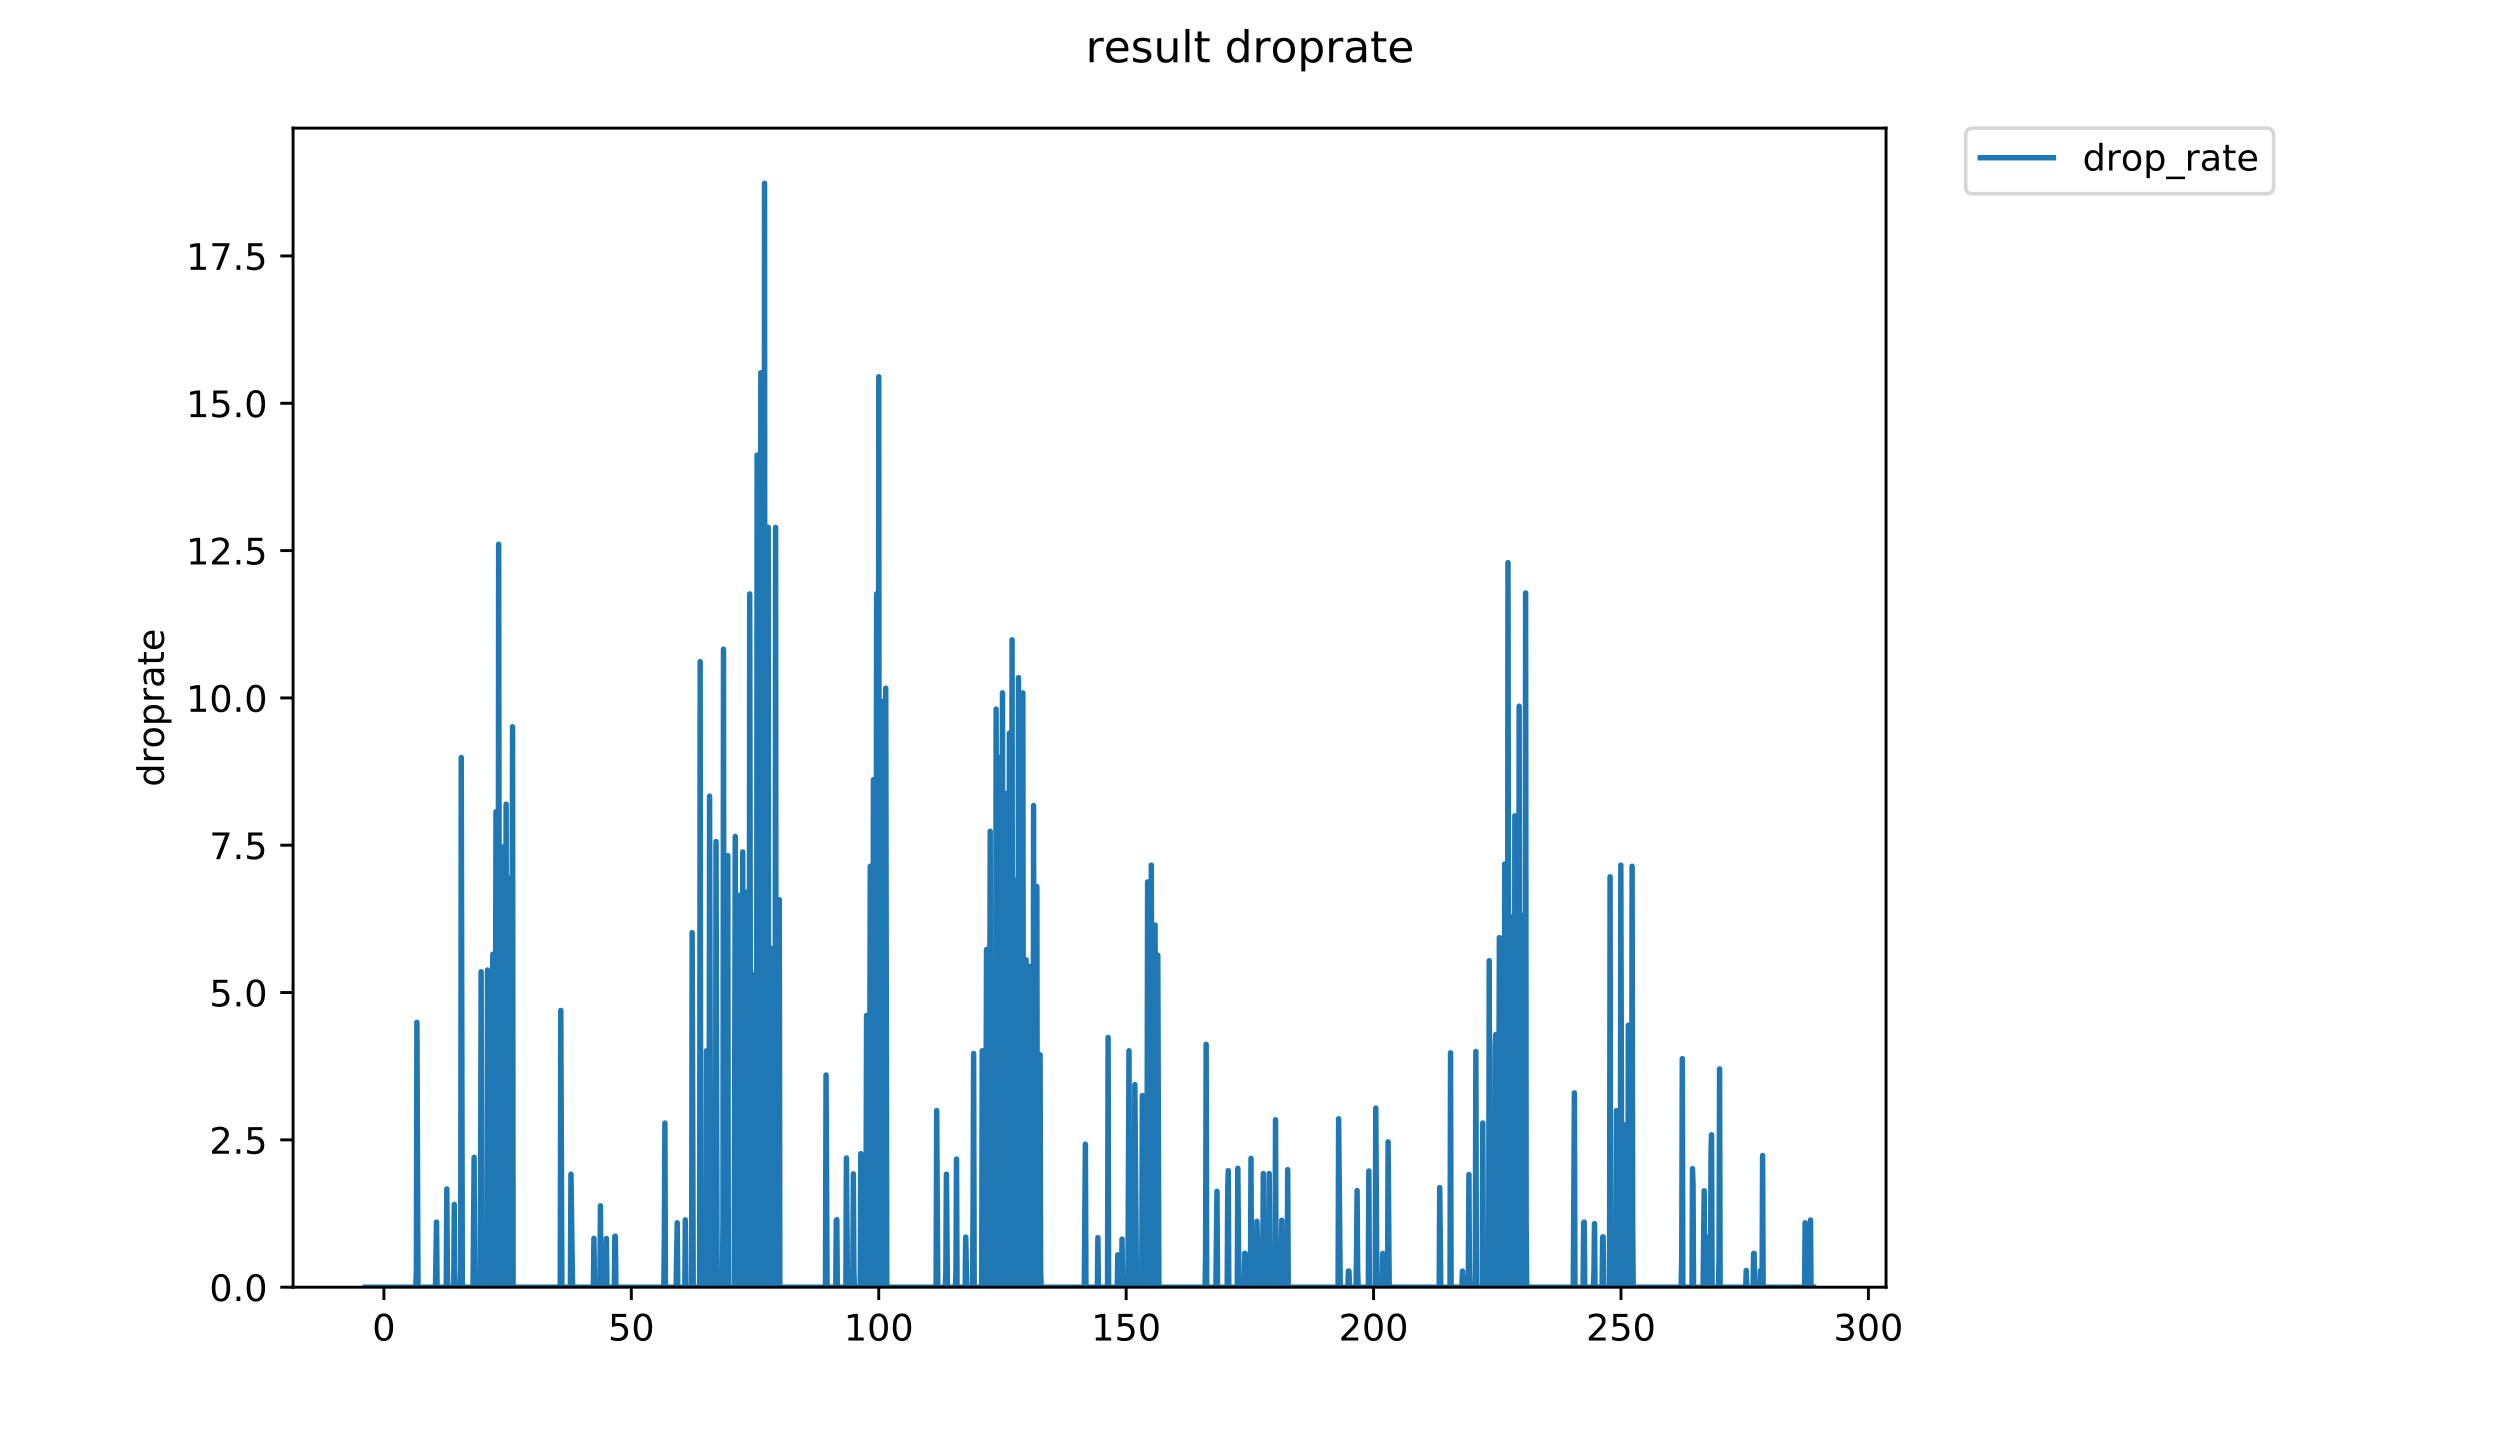 <?xml version="1.0" encoding="utf-8" standalone="no"?>
<!DOCTYPE svg PUBLIC "-//W3C//DTD SVG 1.1//EN"
  "http://www.w3.org/Graphics/SVG/1.1/DTD/svg11.dtd">
<!-- Created with matplotlib (https://matplotlib.org/) -->
<svg height="396pt" version="1.1" viewBox="0 0 684 396" width="684pt" xmlns="http://www.w3.org/2000/svg" xmlns:xlink="http://www.w3.org/1999/xlink">
 <defs>
  <style type="text/css">
*{stroke-linecap:butt;stroke-linejoin:round;}
  </style>
 </defs>
 <g id="figure_1">
  <g id="patch_1">
   <path d="M 0 396 
L 684 396 
L 684 0 
L 0 0 
z
" style="fill:#ffffff;"/>
  </g>
  <g id="axes_1">
   <g id="patch_2">
    <path d="M 80.186 352.174 
L 516.019 352.174 
L 516.019 35.062 
L 80.186 35.062 
z
" style="fill:#ffffff;"/>
   </g>
   <g id="matplotlib.axis_1">
    <g id="xtick_1">
     <g id="line2d_1">
      <defs>
       <path d="M 0 0 
L 0 3.5 
" id="m351562f1c0" style="stroke:#000000;stroke-width:0.8;"/>
      </defs>
      <g>
       <use style="stroke:#000000;stroke-width:0.8;" x="105.037" xlink:href="#m351562f1c0" y="352.174"/>
      </g>
     </g>
     <g id="text_1">
      <!-- 0 -->
      <defs>
       <path d="M 31.781 66.406 
Q 24.172 66.406 20.328 58.906 
Q 16.5 51.422 16.5 36.375 
Q 16.5 21.391 20.328 13.891 
Q 24.172 6.391 31.781 6.391 
Q 39.453 6.391 43.281 13.891 
Q 47.125 21.391 47.125 36.375 
Q 47.125 51.422 43.281 58.906 
Q 39.453 66.406 31.781 66.406 
z
M 31.781 74.219 
Q 44.047 74.219 50.516 64.516 
Q 56.984 54.828 56.984 36.375 
Q 56.984 17.969 50.516 8.266 
Q 44.047 -1.422 31.781 -1.422 
Q 19.531 -1.422 13.062 8.266 
Q 6.594 17.969 6.594 36.375 
Q 6.594 54.828 13.062 64.516 
Q 19.531 74.219 31.781 74.219 
z
" id="DejaVuSans-48"/>
      </defs>
      <g transform="translate(101.855 366.773)scale(0.1 -0.1)">
       <use xlink:href="#DejaVuSans-48"/>
      </g>
     </g>
    </g>
    <g id="xtick_2">
     <g id="line2d_2">
      <g>
       <use style="stroke:#000000;stroke-width:0.8;" x="172.729" xlink:href="#m351562f1c0" y="352.174"/>
      </g>
     </g>
     <g id="text_2">
      <!-- 50 -->
      <defs>
       <path d="M 10.797 72.906 
L 49.516 72.906 
L 49.516 64.594 
L 19.828 64.594 
L 19.828 46.734 
Q 21.969 47.469 24.109 47.828 
Q 26.266 48.188 28.422 48.188 
Q 40.625 48.188 47.75 41.5 
Q 54.891 34.812 54.891 23.391 
Q 54.891 11.625 47.562 5.094 
Q 40.234 -1.422 26.906 -1.422 
Q 22.312 -1.422 17.547 -0.641 
Q 12.797 0.141 7.719 1.703 
L 7.719 11.625 
Q 12.109 9.234 16.797 8.062 
Q 21.484 6.891 26.703 6.891 
Q 35.156 6.891 40.078 11.328 
Q 45.016 15.766 45.016 23.391 
Q 45.016 31 40.078 35.438 
Q 35.156 39.891 26.703 39.891 
Q 22.75 39.891 18.812 39.016 
Q 14.891 38.141 10.797 36.281 
z
" id="DejaVuSans-53"/>
      </defs>
      <g transform="translate(166.367 366.773)scale(0.1 -0.1)">
       <use xlink:href="#DejaVuSans-53"/>
       <use x="63.623" xlink:href="#DejaVuSans-48"/>
      </g>
     </g>
    </g>
    <g id="xtick_3">
     <g id="line2d_3">
      <g>
       <use style="stroke:#000000;stroke-width:0.8;" x="240.422" xlink:href="#m351562f1c0" y="352.174"/>
      </g>
     </g>
     <g id="text_3">
      <!-- 100 -->
      <defs>
       <path d="M 12.406 8.297 
L 28.516 8.297 
L 28.516 63.922 
L 10.984 60.406 
L 10.984 69.391 
L 28.422 72.906 
L 38.281 72.906 
L 38.281 8.297 
L 54.391 8.297 
L 54.391 0 
L 12.406 0 
z
" id="DejaVuSans-49"/>
      </defs>
      <g transform="translate(230.878 366.773)scale(0.1 -0.1)">
       <use xlink:href="#DejaVuSans-49"/>
       <use x="63.623" xlink:href="#DejaVuSans-48"/>
       <use x="127.246" xlink:href="#DejaVuSans-48"/>
      </g>
     </g>
    </g>
    <g id="xtick_4">
     <g id="line2d_4">
      <g>
       <use style="stroke:#000000;stroke-width:0.8;" x="308.115" xlink:href="#m351562f1c0" y="352.174"/>
      </g>
     </g>
     <g id="text_4">
      <!-- 150 -->
      <g transform="translate(298.571 366.773)scale(0.1 -0.1)">
       <use xlink:href="#DejaVuSans-49"/>
       <use x="63.623" xlink:href="#DejaVuSans-53"/>
       <use x="127.246" xlink:href="#DejaVuSans-48"/>
      </g>
     </g>
    </g>
    <g id="xtick_5">
     <g id="line2d_5">
      <g>
       <use style="stroke:#000000;stroke-width:0.8;" x="375.808" xlink:href="#m351562f1c0" y="352.174"/>
      </g>
     </g>
     <g id="text_5">
      <!-- 200 -->
      <defs>
       <path d="M 19.188 8.297 
L 53.609 8.297 
L 53.609 0 
L 7.328 0 
L 7.328 8.297 
Q 12.938 14.109 22.625 23.891 
Q 32.328 33.688 34.812 36.531 
Q 39.547 41.844 41.422 45.531 
Q 43.312 49.219 43.312 52.781 
Q 43.312 58.594 39.234 62.25 
Q 35.156 65.922 28.609 65.922 
Q 23.969 65.922 18.812 64.312 
Q 13.672 62.703 7.812 59.422 
L 7.812 69.391 
Q 13.766 71.781 18.938 73 
Q 24.125 74.219 28.422 74.219 
Q 39.75 74.219 46.484 68.547 
Q 53.219 62.891 53.219 53.422 
Q 53.219 48.922 51.531 44.891 
Q 49.859 40.875 45.406 35.406 
Q 44.188 33.984 37.641 27.219 
Q 31.109 20.453 19.188 8.297 
z
" id="DejaVuSans-50"/>
      </defs>
      <g transform="translate(366.264 366.773)scale(0.1 -0.1)">
       <use xlink:href="#DejaVuSans-50"/>
       <use x="63.623" xlink:href="#DejaVuSans-48"/>
       <use x="127.246" xlink:href="#DejaVuSans-48"/>
      </g>
     </g>
    </g>
    <g id="xtick_6">
     <g id="line2d_6">
      <g>
       <use style="stroke:#000000;stroke-width:0.8;" x="443.501" xlink:href="#m351562f1c0" y="352.174"/>
      </g>
     </g>
     <g id="text_6">
      <!-- 250 -->
      <g transform="translate(433.957 366.773)scale(0.1 -0.1)">
       <use xlink:href="#DejaVuSans-50"/>
       <use x="63.623" xlink:href="#DejaVuSans-53"/>
       <use x="127.246" xlink:href="#DejaVuSans-48"/>
      </g>
     </g>
    </g>
    <g id="xtick_7">
     <g id="line2d_7">
      <g>
       <use style="stroke:#000000;stroke-width:0.8;" x="511.194" xlink:href="#m351562f1c0" y="352.174"/>
      </g>
     </g>
     <g id="text_7">
      <!-- 300 -->
      <defs>
       <path d="M 40.578 39.312 
Q 47.656 37.797 51.625 33 
Q 55.609 28.219 55.609 21.188 
Q 55.609 10.406 48.188 4.484 
Q 40.766 -1.422 27.094 -1.422 
Q 22.516 -1.422 17.656 -0.516 
Q 12.797 0.391 7.625 2.203 
L 7.625 11.719 
Q 11.719 9.328 16.594 8.109 
Q 21.484 6.891 26.812 6.891 
Q 36.078 6.891 40.938 10.547 
Q 45.797 14.203 45.797 21.188 
Q 45.797 27.641 41.281 31.266 
Q 36.766 34.906 28.719 34.906 
L 20.219 34.906 
L 20.219 43.016 
L 29.109 43.016 
Q 36.375 43.016 40.234 45.922 
Q 44.094 48.828 44.094 54.297 
Q 44.094 59.906 40.109 62.906 
Q 36.141 65.922 28.719 65.922 
Q 24.656 65.922 20.016 65.031 
Q 15.375 64.156 9.812 62.312 
L 9.812 71.094 
Q 15.438 72.656 20.344 73.438 
Q 25.25 74.219 29.594 74.219 
Q 40.828 74.219 47.359 69.109 
Q 53.906 64.016 53.906 55.328 
Q 53.906 49.266 50.438 45.094 
Q 46.969 40.922 40.578 39.312 
z
" id="DejaVuSans-51"/>
      </defs>
      <g transform="translate(501.65 366.773)scale(0.1 -0.1)">
       <use xlink:href="#DejaVuSans-51"/>
       <use x="63.623" xlink:href="#DejaVuSans-48"/>
       <use x="127.246" xlink:href="#DejaVuSans-48"/>
      </g>
     </g>
    </g>
   </g>
   <g id="matplotlib.axis_2">
    <g id="ytick_1">
     <g id="line2d_8">
      <defs>
       <path d="M 0 0 
L -3.5 0 
" id="mc8e43fa6b3" style="stroke:#000000;stroke-width:0.8;"/>
      </defs>
      <g>
       <use style="stroke:#000000;stroke-width:0.8;" x="80.186" xlink:href="#mc8e43fa6b3" y="352.174"/>
      </g>
     </g>
     <g id="text_8">
      <!-- 0.0 -->
      <defs>
       <path d="M 10.688 12.406 
L 21 12.406 
L 21 0 
L 10.688 0 
z
" id="DejaVuSans-46"/>
      </defs>
      <g transform="translate(57.283 355.973)scale(0.1 -0.1)">
       <use xlink:href="#DejaVuSans-48"/>
       <use x="63.623" xlink:href="#DejaVuSans-46"/>
       <use x="95.41" xlink:href="#DejaVuSans-48"/>
      </g>
     </g>
    </g>
    <g id="ytick_2">
     <g id="line2d_9">
      <g>
       <use style="stroke:#000000;stroke-width:0.8;" x="80.186" xlink:href="#mc8e43fa6b3" y="311.867"/>
      </g>
     </g>
     <g id="text_9">
      <!-- 2.5 -->
      <g transform="translate(57.283 315.667)scale(0.1 -0.1)">
       <use xlink:href="#DejaVuSans-50"/>
       <use x="63.623" xlink:href="#DejaVuSans-46"/>
       <use x="95.41" xlink:href="#DejaVuSans-53"/>
      </g>
     </g>
    </g>
    <g id="ytick_3">
     <g id="line2d_10">
      <g>
       <use style="stroke:#000000;stroke-width:0.8;" x="80.186" xlink:href="#mc8e43fa6b3" y="271.56"/>
      </g>
     </g>
     <g id="text_10">
      <!-- 5.0 -->
      <g transform="translate(57.283 275.36)scale(0.1 -0.1)">
       <use xlink:href="#DejaVuSans-53"/>
       <use x="63.623" xlink:href="#DejaVuSans-46"/>
       <use x="95.41" xlink:href="#DejaVuSans-48"/>
      </g>
     </g>
    </g>
    <g id="ytick_4">
     <g id="line2d_11">
      <g>
       <use style="stroke:#000000;stroke-width:0.8;" x="80.186" xlink:href="#mc8e43fa6b3" y="231.254"/>
      </g>
     </g>
     <g id="text_11">
      <!-- 7.5 -->
      <defs>
       <path d="M 8.203 72.906 
L 55.078 72.906 
L 55.078 68.703 
L 28.609 0 
L 18.312 0 
L 43.219 64.594 
L 8.203 64.594 
z
" id="DejaVuSans-55"/>
      </defs>
      <g transform="translate(57.283 235.053)scale(0.1 -0.1)">
       <use xlink:href="#DejaVuSans-55"/>
       <use x="63.623" xlink:href="#DejaVuSans-46"/>
       <use x="95.41" xlink:href="#DejaVuSans-53"/>
      </g>
     </g>
    </g>
    <g id="ytick_5">
     <g id="line2d_12">
      <g>
       <use style="stroke:#000000;stroke-width:0.8;" x="80.186" xlink:href="#mc8e43fa6b3" y="190.947"/>
      </g>
     </g>
     <g id="text_12">
      <!-- 10.0 -->
      <g transform="translate(50.92 194.746)scale(0.1 -0.1)">
       <use xlink:href="#DejaVuSans-49"/>
       <use x="63.623" xlink:href="#DejaVuSans-48"/>
       <use x="127.246" xlink:href="#DejaVuSans-46"/>
       <use x="159.033" xlink:href="#DejaVuSans-48"/>
      </g>
     </g>
    </g>
    <g id="ytick_6">
     <g id="line2d_13">
      <g>
       <use style="stroke:#000000;stroke-width:0.8;" x="80.186" xlink:href="#mc8e43fa6b3" y="150.64"/>
      </g>
     </g>
     <g id="text_13">
      <!-- 12.5 -->
      <g transform="translate(50.92 154.439)scale(0.1 -0.1)">
       <use xlink:href="#DejaVuSans-49"/>
       <use x="63.623" xlink:href="#DejaVuSans-50"/>
       <use x="127.246" xlink:href="#DejaVuSans-46"/>
       <use x="159.033" xlink:href="#DejaVuSans-53"/>
      </g>
     </g>
    </g>
    <g id="ytick_7">
     <g id="line2d_14">
      <g>
       <use style="stroke:#000000;stroke-width:0.8;" x="80.186" xlink:href="#mc8e43fa6b3" y="110.333"/>
      </g>
     </g>
     <g id="text_14">
      <!-- 15.0 -->
      <g transform="translate(50.92 114.132)scale(0.1 -0.1)">
       <use xlink:href="#DejaVuSans-49"/>
       <use x="63.623" xlink:href="#DejaVuSans-53"/>
       <use x="127.246" xlink:href="#DejaVuSans-46"/>
       <use x="159.033" xlink:href="#DejaVuSans-48"/>
      </g>
     </g>
    </g>
    <g id="ytick_8">
     <g id="line2d_15">
      <g>
       <use style="stroke:#000000;stroke-width:0.8;" x="80.186" xlink:href="#mc8e43fa6b3" y="70.026"/>
      </g>
     </g>
     <g id="text_15">
      <!-- 17.5 -->
      <g transform="translate(50.92 73.825)scale(0.1 -0.1)">
       <use xlink:href="#DejaVuSans-49"/>
       <use x="63.623" xlink:href="#DejaVuSans-55"/>
       <use x="127.246" xlink:href="#DejaVuSans-46"/>
       <use x="159.033" xlink:href="#DejaVuSans-53"/>
      </g>
     </g>
    </g>
    <g id="text_16">
     <!-- droprate -->
     <defs>
      <path d="M 45.406 46.391 
L 45.406 75.984 
L 54.391 75.984 
L 54.391 0 
L 45.406 0 
L 45.406 8.203 
Q 42.578 3.328 38.25 0.953 
Q 33.938 -1.422 27.875 -1.422 
Q 17.969 -1.422 11.734 6.484 
Q 5.516 14.406 5.516 27.297 
Q 5.516 40.188 11.734 48.094 
Q 17.969 56 27.875 56 
Q 33.938 56 38.25 53.625 
Q 42.578 51.266 45.406 46.391 
z
M 14.797 27.297 
Q 14.797 17.391 18.875 11.75 
Q 22.953 6.109 30.078 6.109 
Q 37.203 6.109 41.297 11.75 
Q 45.406 17.391 45.406 27.297 
Q 45.406 37.203 41.297 42.844 
Q 37.203 48.484 30.078 48.484 
Q 22.953 48.484 18.875 42.844 
Q 14.797 37.203 14.797 27.297 
z
" id="DejaVuSans-100"/>
      <path d="M 41.109 46.297 
Q 39.594 47.172 37.812 47.578 
Q 36.031 48 33.891 48 
Q 26.266 48 22.188 43.047 
Q 18.109 38.094 18.109 28.812 
L 18.109 0 
L 9.078 0 
L 9.078 54.688 
L 18.109 54.688 
L 18.109 46.188 
Q 20.953 51.172 25.484 53.578 
Q 30.031 56 36.531 56 
Q 37.453 56 38.578 55.875 
Q 39.703 55.766 41.062 55.516 
z
" id="DejaVuSans-114"/>
      <path d="M 30.609 48.391 
Q 23.391 48.391 19.188 42.75 
Q 14.984 37.109 14.984 27.297 
Q 14.984 17.484 19.156 11.844 
Q 23.344 6.203 30.609 6.203 
Q 37.797 6.203 41.984 11.859 
Q 46.188 17.531 46.188 27.297 
Q 46.188 37.016 41.984 42.703 
Q 37.797 48.391 30.609 48.391 
z
M 30.609 56 
Q 42.328 56 49.016 48.375 
Q 55.719 40.766 55.719 27.297 
Q 55.719 13.875 49.016 6.219 
Q 42.328 -1.422 30.609 -1.422 
Q 18.844 -1.422 12.172 6.219 
Q 5.516 13.875 5.516 27.297 
Q 5.516 40.766 12.172 48.375 
Q 18.844 56 30.609 56 
z
" id="DejaVuSans-111"/>
      <path d="M 18.109 8.203 
L 18.109 -20.797 
L 9.078 -20.797 
L 9.078 54.688 
L 18.109 54.688 
L 18.109 46.391 
Q 20.953 51.266 25.266 53.625 
Q 29.594 56 35.594 56 
Q 45.562 56 51.781 48.094 
Q 58.016 40.188 58.016 27.297 
Q 58.016 14.406 51.781 6.484 
Q 45.562 -1.422 35.594 -1.422 
Q 29.594 -1.422 25.266 0.953 
Q 20.953 3.328 18.109 8.203 
z
M 48.688 27.297 
Q 48.688 37.203 44.609 42.844 
Q 40.531 48.484 33.406 48.484 
Q 26.266 48.484 22.188 42.844 
Q 18.109 37.203 18.109 27.297 
Q 18.109 17.391 22.188 11.75 
Q 26.266 6.109 33.406 6.109 
Q 40.531 6.109 44.609 11.75 
Q 48.688 17.391 48.688 27.297 
z
" id="DejaVuSans-112"/>
      <path d="M 34.281 27.484 
Q 23.391 27.484 19.188 25 
Q 14.984 22.516 14.984 16.5 
Q 14.984 11.719 18.141 8.906 
Q 21.297 6.109 26.703 6.109 
Q 34.188 6.109 38.703 11.406 
Q 43.219 16.703 43.219 25.484 
L 43.219 27.484 
z
M 52.203 31.203 
L 52.203 0 
L 43.219 0 
L 43.219 8.297 
Q 40.141 3.328 35.547 0.953 
Q 30.953 -1.422 24.312 -1.422 
Q 15.922 -1.422 10.953 3.297 
Q 6 8.016 6 15.922 
Q 6 25.141 12.172 29.828 
Q 18.359 34.516 30.609 34.516 
L 43.219 34.516 
L 43.219 35.406 
Q 43.219 41.609 39.141 45 
Q 35.062 48.391 27.688 48.391 
Q 23 48.391 18.547 47.266 
Q 14.109 46.141 10.016 43.891 
L 10.016 52.203 
Q 14.938 54.109 19.578 55.047 
Q 24.219 56 28.609 56 
Q 40.484 56 46.344 49.844 
Q 52.203 43.703 52.203 31.203 
z
" id="DejaVuSans-97"/>
      <path d="M 18.312 70.219 
L 18.312 54.688 
L 36.812 54.688 
L 36.812 47.703 
L 18.312 47.703 
L 18.312 18.016 
Q 18.312 11.328 20.141 9.422 
Q 21.969 7.516 27.594 7.516 
L 36.812 7.516 
L 36.812 0 
L 27.594 0 
Q 17.188 0 13.234 3.875 
Q 9.281 7.766 9.281 18.016 
L 9.281 47.703 
L 2.688 47.703 
L 2.688 54.688 
L 9.281 54.688 
L 9.281 70.219 
z
" id="DejaVuSans-116"/>
      <path d="M 56.203 29.594 
L 56.203 25.203 
L 14.891 25.203 
Q 15.484 15.922 20.484 11.062 
Q 25.484 6.203 34.422 6.203 
Q 39.594 6.203 44.453 7.469 
Q 49.312 8.734 54.109 11.281 
L 54.109 2.781 
Q 49.266 0.734 44.188 -0.344 
Q 39.109 -1.422 33.891 -1.422 
Q 20.797 -1.422 13.156 6.188 
Q 5.516 13.812 5.516 26.812 
Q 5.516 40.234 12.766 48.109 
Q 20.016 56 32.328 56 
Q 43.359 56 49.781 48.891 
Q 56.203 41.797 56.203 29.594 
z
M 47.219 32.234 
Q 47.125 39.594 43.094 43.984 
Q 39.062 48.391 32.422 48.391 
Q 24.906 48.391 20.391 44.141 
Q 15.875 39.891 15.188 32.172 
z
" id="DejaVuSans-101"/>
     </defs>
     <g transform="translate(44.841 215.236)rotate(-90)scale(0.1 -0.1)">
      <use xlink:href="#DejaVuSans-100"/>
      <use x="63.477" xlink:href="#DejaVuSans-114"/>
      <use x="104.559" xlink:href="#DejaVuSans-111"/>
      <use x="165.74" xlink:href="#DejaVuSans-112"/>
      <use x="229.217" xlink:href="#DejaVuSans-114"/>
      <use x="270.33" xlink:href="#DejaVuSans-97"/>
      <use x="331.609" xlink:href="#DejaVuSans-116"/>
      <use x="370.818" xlink:href="#DejaVuSans-101"/>
     </g>
    </g>
   </g>
   <g id="line2d_16">
    <path clip-path="url(#p48a346ab98)" d="M 99.997 352.174 
L 113.773 352.174 
L 113.921 347.72 
L 114.067 279.712 
L 114.36 352.174 
L 119.139 352.174 
L 119.434 334.359 
L 119.582 352.174 
L 122.093 352.174 
L 122.241 325.303 
L 122.387 347.633 
L 122.534 352.174 
L 124.143 352.174 
L 124.289 329.53 
L 124.437 352.174 
L 125.904 352.174 
L 126.051 347.645 
L 126.197 207.251 
L 126.49 352.174 
L 129.424 352.174 
L 129.72 316.642 
L 129.871 352.174 
L 131.346 352.174 
L 131.49 324.847 
L 131.636 265.883 
L 131.784 352.174 
L 133.095 352.174 
L 133.24 347.62 
L 133.385 265.395 
L 133.53 352.174 
L 134.552 352.174 
L 134.695 278.259 
L 134.84 261.085 
L 134.99 338.923 
L 135.133 352.174 
L 135.418 352.174 
L 135.703 222.077 
L 135.849 352.174 
L 136.143 352.174 
L 136.286 329.273 
L 136.43 148.907 
L 136.715 352.174 
L 136.865 285.734 
L 137.3 352.174 
L 137.584 231.717 
L 137.731 343.116 
L 137.88 352.174 
L 138.179 352.174 
L 138.479 220.021 
L 138.624 352.174 
L 138.772 352.174 
L 138.919 338.701 
L 139.07 352.174 
L 139.218 352.174 
L 139.365 240.211 
L 139.655 352.174 
L 139.95 352.174 
L 140.236 198.845 
L 140.383 352.174 
L 153.284 352.174 
L 153.433 276.46 
L 153.731 352.174 
L 156.06 352.174 
L 156.211 321.254 
L 156.653 352.174 
L 162.351 352.174 
L 162.5 338.813 
L 162.65 352.174 
L 164.134 352.174 
L 164.282 329.905 
L 164.43 352.174 
L 165.613 352.174 
L 165.756 347.581 
L 165.906 338.85 
L 166.057 352.174 
L 168.084 352.174 
L 168.226 338.235 
L 168.368 338.235 
L 168.51 352.174 
L 181.622 352.174 
L 181.766 338.433 
L 181.914 307.264 
L 182.059 352.174 
L 184.987 352.174 
L 185.287 334.554 
L 185.437 352.174 
L 187.364 352.174 
L 187.507 333.748 
L 187.651 352.174 
L 189.23 352.174 
L 189.373 255.161 
L 189.659 352.174 
L 191.42 352.174 
L 191.566 181.039 
L 191.712 352.174 
L 193.142 352.174 
L 193.285 287.498 
L 193.569 352.174 
L 193.996 352.174 
L 194.139 217.818 
L 194.435 352.174 
L 194.873 352.174 
L 195.022 321.254 
L 195.168 352.174 
L 195.758 352.174 
L 195.905 230.237 
L 196.196 352.174 
L 197.655 352.174 
L 197.804 334.359 
L 197.947 177.626 
L 198.097 352.174 
L 198.832 352.174 
L 198.979 347.683 
L 199.124 234.092 
L 199.268 352.174 
L 200.881 352.174 
L 201.171 228.856 
L 201.317 352.174 
L 202.044 352.174 
L 202.193 244.987 
L 202.339 352.174 
L 202.924 352.174 
L 203.067 324.456 
L 203.211 233.086 
L 203.356 352.174 
L 204.085 352.174 
L 204.232 244.089 
L 204.38 352.174 
L 204.972 352.174 
L 205.119 162.495 
L 205.411 352.174 
L 205.699 352.174 
L 205.845 347.633 
L 205.991 266.607 
L 206.133 287.313 
L 206.277 352.174 
L 206.861 352.174 
L 207.004 324.614 
L 207.146 124.504 
L 207.288 333.589 
L 207.431 352.174 
L 208.014 352.174 
L 208.156 101.994 
L 208.301 333.905 
L 208.445 352.174 
L 209.033 352.174 
L 209.175 50.163 
L 209.318 333.695 
L 209.462 352.174 
L 209.89 352.174 
L 210.033 301.357 
L 210.176 144.288 
L 210.322 352.174 
L 210.758 352.174 
L 210.901 342.935 
L 211.044 259.515 
L 211.187 287.867 
L 211.33 352.174 
L 212.058 352.174 
L 212.201 144.288 
L 212.344 352.174 
L 212.918 352.174 
L 213.215 246.162 
L 213.365 352.174 
L 225.854 352.174 
L 226.002 294.114 
L 226.295 352.174 
L 228.658 352.174 
L 228.802 333.905 
L 228.945 333.695 
L 229.091 352.174 
L 231.428 352.174 
L 231.577 316.837 
L 231.872 352.174 
L 233.328 352.174 
L 233.477 321.169 
L 233.62 347.581 
L 233.771 352.174 
L 235.371 352.174 
L 235.515 315.635 
L 235.66 352.174 
L 236.81 352.174 
L 236.952 328.875 
L 237.094 277.833 
L 237.383 352.174 
L 237.818 352.174 
L 238.105 237.012 
L 238.248 338.275 
L 238.39 352.174 
L 238.675 352.174 
L 238.819 333.695 
L 238.967 213.339 
L 239.116 334.408 
L 239.266 352.174 
L 239.558 352.174 
L 239.7 287.313 
L 239.847 162.495 
L 239.992 329.402 
L 240.137 352.174 
L 240.284 343.167 
L 240.43 103.087 
L 240.578 334.31 
L 240.726 352.174 
L 241.16 352.174 
L 241.304 191.863 
L 241.452 248.302 
L 241.595 352.174 
L 242.189 352.174 
L 242.338 188.289 
L 242.623 352.174 
L 256.123 352.174 
L 256.273 303.85 
L 256.574 352.174 
L 258.635 352.174 
L 258.785 347.781 
L 258.934 321.254 
L 259.218 352.174 
L 261.406 352.174 
L 261.55 347.581 
L 261.702 317.125 
L 261.848 352.174 
L 264.071 352.174 
L 264.216 338.472 
L 264.502 352.174 
L 266.092 352.174 
L 266.236 329.207 
L 266.381 288.231 
L 266.532 352.174 
L 268.594 352.174 
L 268.737 287.498 
L 269.029 352.174 
L 269.631 352.174 
L 269.916 259.78 
L 270.06 352.174 
L 270.636 352.174 
L 270.922 227.442 
L 271.065 352.174 
L 272.239 352.174 
L 272.39 334.602 
L 272.54 194.022 
L 272.834 352.174 
L 273.125 352.174 
L 273.42 207.201 
L 273.568 334.408 
L 273.711 352.174 
L 273.995 352.174 
L 274.28 189.553 
L 274.429 352.174 
L 274.72 254.191 
L 274.866 352.174 
L 275.158 352.174 
L 275.304 217.067 
L 275.597 352.174 
L 275.887 352.174 
L 276.03 310.477 
L 276.174 200.593 
L 276.321 334.21 
L 276.464 352.174 
L 276.608 352.174 
L 276.757 289.993 
L 276.903 175.051 
L 277.048 352.174 
L 277.192 241.618 
L 277.478 352.174 
L 277.771 352.174 
L 277.92 240.829 
L 278.069 246.162 
L 278.219 352.174 
L 278.512 352.174 
L 278.655 185.387 
L 278.955 352.174 
L 279.105 207.201 
L 279.406 352.174 
L 279.552 352.174 
L 279.849 189.592 
L 279.999 320.561 
L 280.146 276.25 
L 280.295 352.174 
L 280.443 352.174 
L 280.74 262.603 
L 280.89 329.967 
L 281.037 303.047 
L 281.187 352.174 
L 281.476 352.174 
L 281.763 264.4 
L 282.049 352.174 
L 282.638 352.174 
L 282.788 220.381 
L 282.941 352.174 
L 283.534 352.174 
L 283.679 242.558 
L 283.829 352.174 
L 284.422 352.174 
L 284.568 288.592 
L 284.716 347.696 
L 284.866 352.174 
L 296.665 352.174 
L 296.963 313.062 
L 297.11 352.174 
L 300.241 352.174 
L 300.386 338.626 
L 300.53 352.174 
L 303.027 352.174 
L 303.172 283.857 
L 303.318 352.174 
L 305.684 352.174 
L 305.833 343.316 
L 305.977 352.174 
L 306.84 352.174 
L 306.991 339.031 
L 307.143 352.174 
L 308.601 352.174 
L 308.894 287.498 
L 309.036 352.174 
L 310.347 352.174 
L 310.49 296.738 
L 310.938 352.174 
L 312.387 352.174 
L 312.538 299.742 
L 312.689 352.174 
L 313.703 352.174 
L 313.846 315.217 
L 313.989 241.301 
L 314.281 352.174 
L 314.712 352.174 
L 314.854 338.275 
L 315.004 236.694 
L 315.15 343.192 
L 315.297 352.174 
L 315.738 352.174 
L 315.881 333.748 
L 316.028 253.096 
L 316.176 352.174 
L 316.623 352.174 
L 316.769 261.342 
L 317.07 352.174 
L 329.707 352.174 
L 329.855 343.167 
L 330.004 285.734 
L 330.155 352.174 
L 332.664 352.174 
L 332.963 325.958 
L 333.111 352.174 
L 335.761 352.174 
L 335.91 325.525 
L 336.054 320.293 
L 336.197 352.174 
L 338.523 352.174 
L 338.665 319.65 
L 338.95 352.174 
L 340.4 352.174 
L 340.542 342.882 
L 340.686 342.987 
L 340.83 352.174 
L 342.12 352.174 
L 342.27 316.933 
L 342.419 352.174 
L 343.738 352.174 
L 343.884 334.16 
L 344.033 338.776 
L 344.179 352.174 
L 345.484 352.174 
L 345.633 321.083 
L 345.782 352.174 
L 347.105 352.174 
L 347.254 321.083 
L 347.403 347.745 
L 347.547 352.174 
L 348.842 352.174 
L 348.985 306.371 
L 349.129 352.174 
L 350.412 352.174 
L 350.701 333.853 
L 350.845 352.174 
L 352.17 352.174 
L 352.314 320.021 
L 352.459 352.174 
L 366.103 352.174 
L 366.246 306.109 
L 366.691 352.174 
L 368.777 352.174 
L 368.927 347.745 
L 369.078 347.793 
L 369.228 352.174 
L 371.004 352.174 
L 371.151 343.167 
L 371.302 325.743 
L 371.447 347.633 
L 371.592 352.174 
L 374.367 352.174 
L 374.512 320.383 
L 374.657 352.174 
L 376.264 352.174 
L 376.413 303.182 
L 376.711 352.174 
L 378.163 352.174 
L 378.305 342.935 
L 378.454 343.217 
L 378.602 352.174 
L 379.632 352.174 
L 379.782 312.419 
L 380.084 352.174 
L 393.761 352.174 
L 393.906 324.924 
L 394.201 352.174 
L 396.724 352.174 
L 396.867 288.05 
L 397.018 352.174 
L 399.982 352.174 
L 400.133 347.781 
L 400.283 352.174 
L 401.599 352.174 
L 401.748 347.757 
L 401.898 321.338 
L 402.043 352.174 
L 403.509 352.174 
L 403.652 347.541 
L 403.795 287.683 
L 403.94 352.174 
L 405.543 352.174 
L 405.691 307.264 
L 405.84 352.174 
L 407.156 352.174 
L 407.305 343.217 
L 407.452 262.851 
L 407.602 347.757 
L 407.751 352.174 
L 408.92 352.174 
L 409.07 285.916 
L 409.213 283.077 
L 409.356 352.174 
L 409.941 352.174 
L 410.23 256.531 
L 410.382 352.174 
L 411.405 352.174 
L 411.553 343.217 
L 411.701 236.375 
L 411.991 352.174 
L 412.428 352.174 
L 412.579 153.944 
L 412.87 352.174 
L 413.016 352.174 
L 413.162 266.126 
L 413.306 352.174 
L 413.451 352.174 
L 413.748 250.856 
L 413.892 352.174 
L 414.326 352.174 
L 414.469 223.192 
L 414.905 352.174 
L 415.055 232.582 
L 415.204 352.174 
L 415.348 352.174 
L 415.496 329.781 
L 415.641 193.218 
L 415.791 352.174 
L 416.091 352.174 
L 416.38 250.541 
L 416.529 352.174 
L 416.675 352.174 
L 416.818 288.05 
L 416.964 279.303 
L 417.112 352.174 
L 417.26 352.174 
L 417.409 162.235 
L 417.552 333.801 
L 417.699 352.174 
L 430.454 352.174 
L 430.749 299.022 
L 430.901 352.174 
L 433.14 352.174 
L 433.29 334.505 
L 433.438 334.359 
L 433.586 352.174 
L 435.953 352.174 
L 436.104 347.769 
L 436.256 334.791 
L 436.403 352.174 
L 438.33 352.174 
L 438.475 338.511 
L 438.619 338.394 
L 438.767 352.174 
L 440.371 352.174 
L 440.518 239.899 
L 440.669 352.174 
L 441.986 352.174 
L 442.133 338.739 
L 442.284 303.85 
L 442.435 352.174 
L 443.307 352.174 
L 443.456 236.694 
L 443.757 352.174 
L 444.338 352.174 
L 444.633 307.759 
L 444.777 352.174 
L 445.366 352.174 
L 445.513 280.518 
L 445.813 352.174 
L 446.399 352.174 
L 446.548 237.012 
L 446.698 334.602 
L 446.841 352.174 
L 459.979 352.174 
L 460.128 343.412 
L 460.276 289.648 
L 460.426 352.174 
L 462.932 352.174 
L 463.074 319.743 
L 463.216 324.296 
L 463.359 352.174 
L 465.964 352.174 
L 466.267 325.815 
L 466.419 352.174 
L 467.569 352.174 
L 467.711 338.235 
L 467.853 352.174 
L 467.997 352.174 
L 468.14 315.11 
L 468.282 310.477 
L 468.426 352.174 
L 470.189 352.174 
L 470.333 343.065 
L 470.477 292.46 
L 470.626 352.174 
L 477.622 352.174 
L 477.767 347.607 
L 477.912 352.174 
L 479.641 352.174 
L 479.784 342.935 
L 479.927 342.935 
L 480.07 352.174 
L 481.509 352.174 
L 481.655 347.645 
L 481.805 352.174 
L 482.099 352.174 
L 482.246 316.146 
L 482.398 352.174 
L 493.732 352.174 
L 493.882 334.554 
L 494.032 338.959 
L 494.182 352.174 
L 495.209 352.174 
L 495.353 333.801 
L 495.496 352.174 
L 496.209 352.174 
L 496.209 352.174 
" style="fill:none;stroke:#1f77b4;stroke-linecap:square;stroke-width:1.5;"/>
   </g>
   <g id="patch_3">
    <path d="M 80.186 352.174 
L 80.186 35.062 
" style="fill:none;stroke:#000000;stroke-linecap:square;stroke-linejoin:miter;stroke-width:0.8;"/>
   </g>
   <g id="patch_4">
    <path d="M 516.019 352.174 
L 516.019 35.062 
" style="fill:none;stroke:#000000;stroke-linecap:square;stroke-linejoin:miter;stroke-width:0.8;"/>
   </g>
   <g id="patch_5">
    <path d="M 80.186 352.174 
L 516.019 352.174 
" style="fill:none;stroke:#000000;stroke-linecap:square;stroke-linejoin:miter;stroke-width:0.8;"/>
   </g>
   <g id="patch_6">
    <path d="M 80.186 35.062 
L 516.019 35.062 
" style="fill:none;stroke:#000000;stroke-linecap:square;stroke-linejoin:miter;stroke-width:0.8;"/>
   </g>
   <g id="legend_1">
    <g id="patch_7">
     <path d="M 539.811 53.019 
L 620.047 53.019 
Q 622.047 53.019 622.047 51.019 
L 622.047 37.062 
Q 622.047 35.062 620.047 35.062 
L 539.811 35.062 
Q 537.811 35.062 537.811 37.062 
L 537.811 51.019 
Q 537.811 53.019 539.811 53.019 
z
" style="fill:#ffffff;opacity:0.8;stroke:#cccccc;stroke-linejoin:miter;"/>
    </g>
    <g id="line2d_17">
     <path d="M 541.811 43.161 
L 561.811 43.161 
" style="fill:none;stroke:#1f77b4;stroke-linecap:square;stroke-width:1.5;"/>
    </g>
    <g id="line2d_18"/>
    <g id="text_17">
     <!-- drop_rate -->
     <defs>
      <path d="M 50.984 -16.609 
L 50.984 -23.578 
L -0.984 -23.578 
L -0.984 -16.609 
z
" id="DejaVuSans-95"/>
     </defs>
     <g transform="translate(569.811 46.661)scale(0.1 -0.1)">
      <use xlink:href="#DejaVuSans-100"/>
      <use x="63.477" xlink:href="#DejaVuSans-114"/>
      <use x="104.559" xlink:href="#DejaVuSans-111"/>
      <use x="165.74" xlink:href="#DejaVuSans-112"/>
      <use x="229.217" xlink:href="#DejaVuSans-95"/>
      <use x="279.217" xlink:href="#DejaVuSans-114"/>
      <use x="320.33" xlink:href="#DejaVuSans-97"/>
      <use x="381.609" xlink:href="#DejaVuSans-116"/>
      <use x="420.818" xlink:href="#DejaVuSans-101"/>
     </g>
    </g>
   </g>
  </g>
  <g id="text_18">
   <!-- result droprate -->
   <defs>
    <path d="M 44.281 53.078 
L 44.281 44.578 
Q 40.484 46.531 36.375 47.5 
Q 32.281 48.484 27.875 48.484 
Q 21.188 48.484 17.844 46.438 
Q 14.5 44.391 14.5 40.281 
Q 14.5 37.156 16.891 35.375 
Q 19.281 33.594 26.516 31.984 
L 29.594 31.297 
Q 39.156 29.25 43.188 25.516 
Q 47.219 21.781 47.219 15.094 
Q 47.219 7.469 41.188 3.016 
Q 35.156 -1.422 24.609 -1.422 
Q 20.219 -1.422 15.453 -0.562 
Q 10.688 0.297 5.422 2 
L 5.422 11.281 
Q 10.406 8.688 15.234 7.391 
Q 20.062 6.109 24.812 6.109 
Q 31.156 6.109 34.562 8.281 
Q 37.984 10.453 37.984 14.406 
Q 37.984 18.062 35.516 20.016 
Q 33.062 21.969 24.703 23.781 
L 21.578 24.516 
Q 13.234 26.266 9.516 29.906 
Q 5.812 33.547 5.812 39.891 
Q 5.812 47.609 11.281 51.797 
Q 16.75 56 26.812 56 
Q 31.781 56 36.172 55.266 
Q 40.578 54.547 44.281 53.078 
z
" id="DejaVuSans-115"/>
    <path d="M 8.5 21.578 
L 8.5 54.688 
L 17.484 54.688 
L 17.484 21.922 
Q 17.484 14.156 20.5 10.266 
Q 23.531 6.391 29.594 6.391 
Q 36.859 6.391 41.078 11.031 
Q 45.312 15.672 45.312 23.688 
L 45.312 54.688 
L 54.297 54.688 
L 54.297 0 
L 45.312 0 
L 45.312 8.406 
Q 42.047 3.422 37.719 1 
Q 33.406 -1.422 27.688 -1.422 
Q 18.266 -1.422 13.375 4.438 
Q 8.5 10.297 8.5 21.578 
z
M 31.109 56 
z
" id="DejaVuSans-117"/>
    <path d="M 9.422 75.984 
L 18.406 75.984 
L 18.406 0 
L 9.422 0 
z
" id="DejaVuSans-108"/>
    <path id="DejaVuSans-32"/>
   </defs>
   <g transform="translate(297.048 17.038)scale(0.12 -0.12)">
    <use xlink:href="#DejaVuSans-114"/>
    <use x="41.082" xlink:href="#DejaVuSans-101"/>
    <use x="102.605" xlink:href="#DejaVuSans-115"/>
    <use x="154.705" xlink:href="#DejaVuSans-117"/>
    <use x="218.084" xlink:href="#DejaVuSans-108"/>
    <use x="245.867" xlink:href="#DejaVuSans-116"/>
    <use x="285.076" xlink:href="#DejaVuSans-32"/>
    <use x="316.863" xlink:href="#DejaVuSans-100"/>
    <use x="380.34" xlink:href="#DejaVuSans-114"/>
    <use x="421.422" xlink:href="#DejaVuSans-111"/>
    <use x="482.604" xlink:href="#DejaVuSans-112"/>
    <use x="546.08" xlink:href="#DejaVuSans-114"/>
    <use x="587.193" xlink:href="#DejaVuSans-97"/>
    <use x="648.473" xlink:href="#DejaVuSans-116"/>
    <use x="687.682" xlink:href="#DejaVuSans-101"/>
   </g>
  </g>
 </g>
 <defs>
  <clipPath id="p48a346ab98">
   <rect height="317.112" width="435.833" x="80.186" y="35.062"/>
  </clipPath>
 </defs>
</svg>
